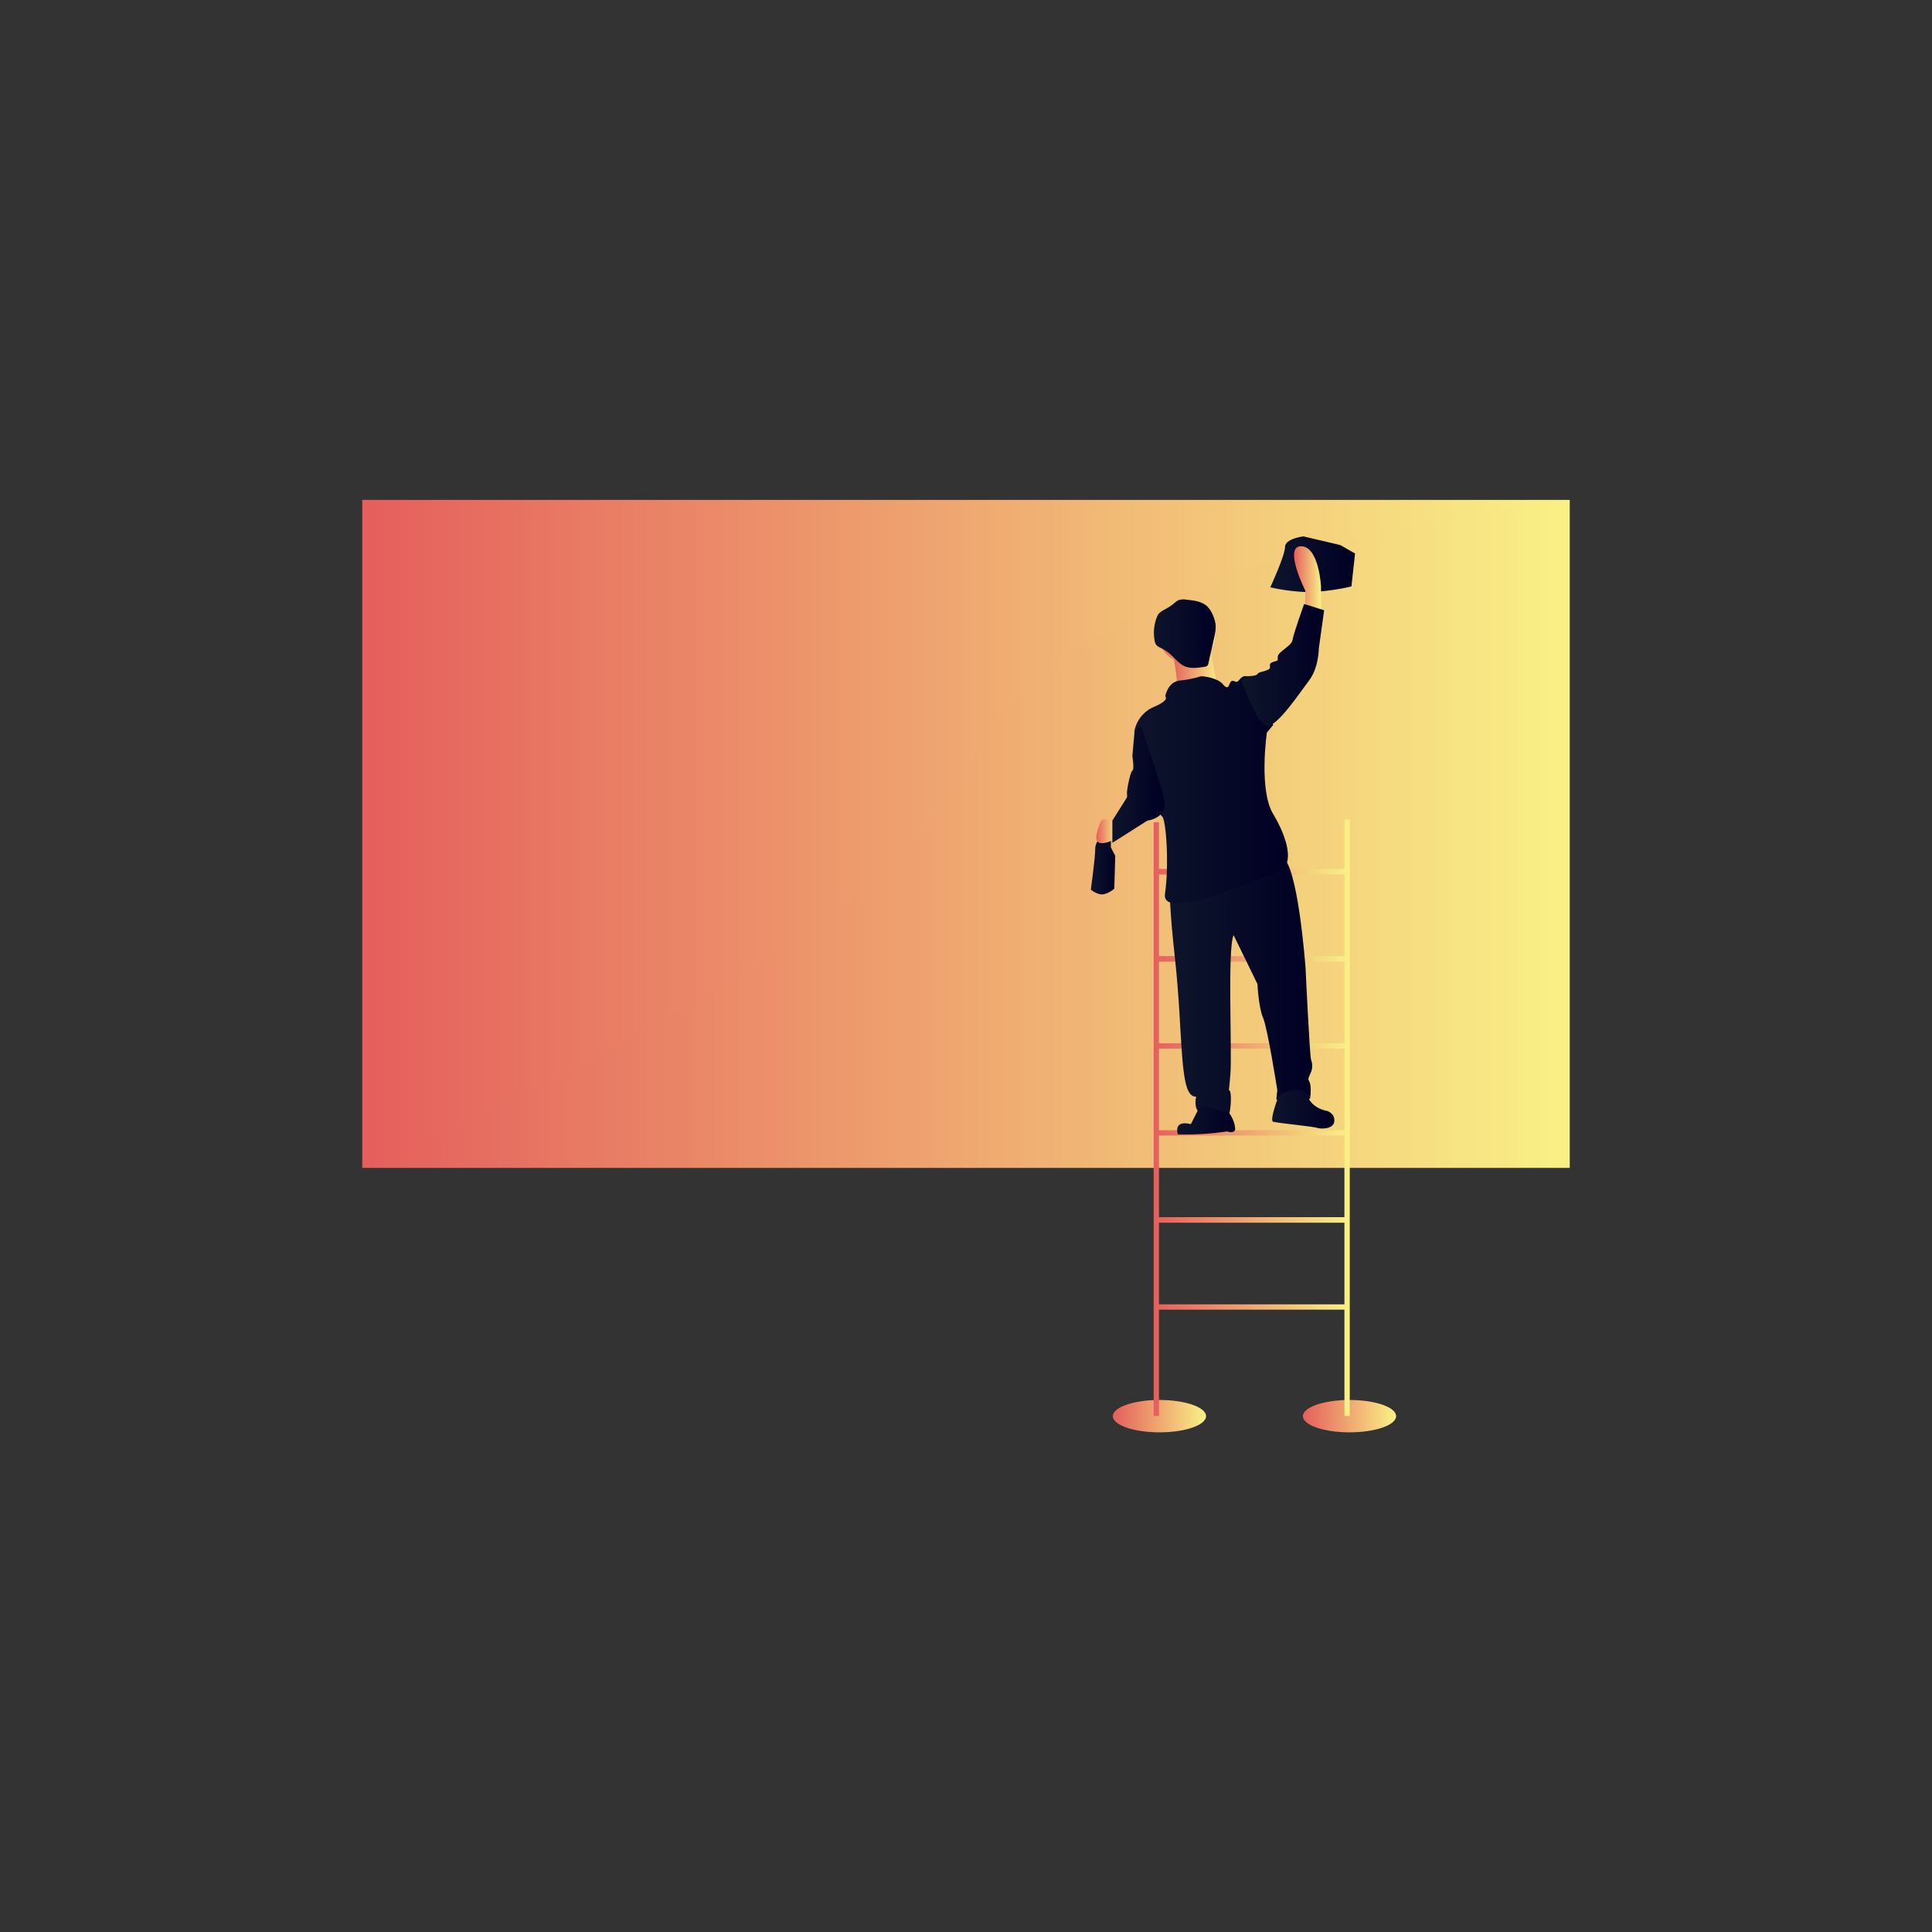 <svg xmlns="http://www.w3.org/2000/svg" width="800" height="800"><rect width="100%" height="100%" fill="#333333" stroke="none"/><linearGradient id="a" gradientUnits="userSpaceOnUse" x1="460.831" y1="586.36" x2="499.406" y2="586.36"><stop offset="0" stop-color="#e55f5c"/><stop offset="1" stop-color="#f9f186"/></linearGradient><ellipse cx="480.1" cy="586.4" rx="19.3" ry="6.7" fill="url(#a)"/><linearGradient id="b" gradientUnits="userSpaceOnUse" x1="539.466" y1="586.36" x2="578.042" y2="586.36"><stop offset="0" stop-color="#e55f5c"/><stop offset="1" stop-color="#f9f186"/></linearGradient><ellipse cx="558.8" cy="586.4" rx="19.3" ry="6.7" fill="url(#b)"/><linearGradient id="c" gradientUnits="userSpaceOnUse" x1="150" y1="345.262" x2="650" y2="345.262"><stop offset="0" stop-color="#e55f5c"/><stop offset="1" stop-color="#f9f186"/></linearGradient><path fill="url(#c)" d="M150 207h500v276.6H150z"/><linearGradient id="d" gradientUnits="userSpaceOnUse" x1="150" y1="345.262" x2="650" y2="345.262"><stop offset="0" stop-color="#e55f5c"/><stop offset="1" stop-color="#f9f186"/></linearGradient><path d="M650 207.3s-207.7 21.5-245.5 104.6S150 483.2 150 483.2h500V207.3z" opacity=".1" fill="url(#d)"/><linearGradient id="e" gradientUnits="userSpaceOnUse" x1="477.711" y1="462.843" x2="558.936" y2="462.843"><stop offset="0" stop-color="#e55f5c"/><stop offset="1" stop-color="#f9f186"/></linearGradient><path d="M556.7 339.3v20.5h-76.8v-19.3h-2.2v245.8h2.2v-44h76.8v44h2.2v-247h-2.2zm0 22.8v33.8h-76.8v-33.8h76.8zM479.9 468v-33.8h76.8V468h-76.8zm76.8 2.2V504h-76.8v-33.8h76.8zM479.9 432v-33.8h76.8V432h-76.8zm0 108.1v-33.8h76.8v33.8h-76.8z" fill="url(#e)"/><linearGradient id="f" gradientUnits="userSpaceOnUse" x1="451.775" y1="357.256" x2="461.876" y2="357.256"><stop offset="0" stop-color="#0d152b"/><stop offset="1" stop-color="#000024"/></linearGradient><path d="M455.7 344.2v3.1s-2.2.9-2.2 4.4c0 3.5-1.8 16.7-1.8 16.7s3.1 2.6 5.7 1.8c1.5-.4 2.8-1.2 4-2.2l.4-13.6-1.8-3.5v-6.1l-4.3-.6z" fill="url(#f)"/><linearGradient id="g" gradientUnits="userSpaceOnUse" x1="525.998" y1="233.625" x2="561.133" y2="233.625"><stop offset="0" stop-color="#0d152b"/><stop offset="1" stop-color="#000024"/></linearGradient><path d="M539.7 222.1s-7.6.9-7.6 4.4-6.1 16.7-6.1 16.7 10.7 2.6 19.9 1.8c9.2-.9 13.7-2.2 13.7-2.2l1.5-13.6-6.1-3.5-15.3-3.6z" fill="url(#g)"/><linearGradient id="h" gradientUnits="userSpaceOnUse" x1="535.817" y1="240.343" x2="547.079" y2="240.343"><stop offset="0" stop-color="#e55f5c"/><stop offset="1" stop-color="#f9f186"/></linearGradient><path d="M540.5 252.9v-8.3s-9.2-18.4-1.8-18.4c7.5 0 8.3 16.7 8.3 16.7v11.9l-6.5-1.9z" fill="url(#h)"/><linearGradient id="i" gradientUnits="userSpaceOnUse" x1="453.952" y1="344.086" x2="462.755" y2="344.086"><stop offset="0" stop-color="#e55f5c"/><stop offset="1" stop-color="#f9f186"/></linearGradient><path d="M461.4 340.3s-4.8-2.6-5.7 0-3.5 8.3 0 8.8c3.5.4 7-2.6 7-2.6l-1.3-6.2z" fill="url(#i)"/><linearGradient id="j" gradientUnits="userSpaceOnUse" x1="484.326" y1="408.228" x2="543.373" y2="408.228"><stop offset="0" stop-color="#0d152b"/><stop offset="1" stop-color="#000024"/></linearGradient><path d="M485.2 358s-2.6 3.5 1.2 37.6 1.6 58.9 8.9 58.5c0 0-1.9 7.4 4.3 7.7 6.2.3 9 .7 9.5-1s1.2-9.6-.4-9.5c0 0 .1 2.2.8-6.8.7-9-1.3-51.6 1.3-57.3l9.9 20.3s.4 9.5 2.3 13.9 5.9 30 5.9 30l-.4 3.9s13.6 1.6 14-.7.3-5.6-.3-6.7c-.6-1.1-.6-1.1.4-3.4.9-1.7 1-3.8.3-5.6-.6-1.7-2.3-38.1-2.3-38.1s-3.2-44.2-10-46.1c-6.9-1.8-45.4 3.3-45.4 3.3z" fill="url(#j)"/><linearGradient id="k" gradientUnits="userSpaceOnUse" x1="487.356" y1="463.588" x2="511.459" y2="463.588"><stop offset="0" stop-color="#0d152b"/><stop offset="1" stop-color="#000024"/></linearGradient><path d="M497.2 457.4l-4.1 8.1s-7.1-2.2-5.4 4.2c6.8.2 13.7-.2 20.4-1.2 0 0 2.9 1 3.3-.7s-1.8-7.5-3.4-7.4c-1.7 0-10.8-3-10.8-3z" fill="url(#k)"/><linearGradient id="l" gradientUnits="userSpaceOnUse" x1="526.82" y1="459.266" x2="552.542" y2="459.266"><stop offset="0" stop-color="#0d152b"/><stop offset="1" stop-color="#000024"/></linearGradient><path d="M529.5 453.7s-4 10.3-2.3 10.8c1.7.5 16.9 2 18.1 2.5 1.1.5 6.8.8 7.2-2.6.4-3.4-3-4.4-3-4.4s-6.2-.8-8.2-6.4c-1.9-5.4-11.8.1-11.8.1z" fill="url(#l)"/><linearGradient id="m" gradientUnits="userSpaceOnUse" x1="479.779" y1="262.788" x2="503.243" y2="262.788"><stop offset="0" stop-color="#e55f5c"/><stop offset="1" stop-color="#f9f186"/></linearGradient><circle cx="491.5" cy="262.8" r="11.7" fill="url(#m)"/><linearGradient id="n" gradientUnits="userSpaceOnUse" x1="485.336" y1="276.908" x2="504.478" y2="276.908"><stop offset="0" stop-color="#e55f5c"/><stop offset="1" stop-color="#f9f186"/></linearGradient><path d="M485.3 268.3s3.1 16.1 1.9 19.1c-1.2 3.1 17.3-1.2 17.3-1.2s-3.7-16.1-3.1-19.8c.6-3.6-16.1 1.9-16.1 1.9z" fill="url(#n)"/><linearGradient id="o" gradientUnits="userSpaceOnUse" x1="477.788" y1="262.347" x2="503.319" y2="262.347"><stop offset="0" stop-color="#0d152b"/><stop offset="1" stop-color="#000024"/></linearGradient><path d="M491.2 248.3c-1-.2-2-.1-2.9.1-.8.3-1.5.8-2.1 1.4-1.1.9-2.3 1.7-3.6 2.4-1 .5-2 1.1-2.8 1.9-.3.5-.6 1-.8 1.5-1.2 3.1-1.5 6.4-.9 9.7.1.5.2.9.4 1.3.6 1.2 2.1 1.6 3.3 2.3 2.3 1.2 4 3.2 5.8 4.9.7.7 1.5 1.3 2.3 1.8 2.7 1.4 5.9 1 8.9.5.9 0 1.6-.7 1.6-1.6l2.4-10.6c.4-1.6.6-3.2.6-4.8-.2-2.6-1.6-6.1-3.4-7.9-2.3-2.3-6-2.6-8.8-2.9z" fill="url(#o)"/><linearGradient id="p" gradientUnits="userSpaceOnUse" x1="469.782" y1="327.088" x2="533.45" y2="327.088"><stop offset="0" stop-color="#0d152b"/><stop offset="1" stop-color="#000024"/></linearGradient><path d="M482.5 288.4s.9-6.1 6.1-6.6c3-.3 5.9-.9 8.8-1.8.4 0 6.1.4 8.8 3.1 0 0 1.8 2.6 2.6.9s.9-2.6 2.6-1.8c1.8.9 1.8-2.6 4.8-2.2 3.1.4 11 20.2 11 20.2l-2.6 3.1s-3.5 23.7 2.6 33.8c6.1 10.1 8.8 21.1 2.6 23.3-6.1 2.2-49.2 22-47.4 9.7 1.8-12.3.4-31.6-1.3-32.1s-11.4-35.1-11.4-35.1c.8-4.5 3.8-8.3 7.9-10.1 7.1-3 4.9-4.4 4.9-4.4z" fill="url(#p)"/><linearGradient id="q" gradientUnits="userSpaceOnUse" x1="514.14" y1="275.481" x2="548.396" y2="275.481"><stop offset="0" stop-color="#0d152b"/><stop offset="1" stop-color="#000024"/></linearGradient><path d="M514.1 281.8l2.2-1.8s4 0 4.4-.9 2.6-.9 4.4-1.8c1.8-.9-.4-2.2 1.8-3.1s2.2 0 2.2-2.2 5.7-4.4 6.1-7 4.8-14.9 4.8-14.9l8.3 2.6-2.2 15.8s0 7.9-4 13.2-12.7 18.4-17.1 18.9c-4.3.6-10.9-18.8-10.9-18.8z" fill="url(#q)"/><linearGradient id="r" gradientUnits="userSpaceOnUse" x1="460.559" y1="324.886" x2="482.22" y2="324.886"><stop offset="0" stop-color="#0d152b"/><stop offset="1" stop-color="#000024"/></linearGradient><path d="M472.4 300.7l-2.6 2.2s-.9 9.7-.9 10.1c0 .4.9 5.7 0 6.1-.9.4-2.6 9.2-2.2 9.7v1.3l-6.1 9.7v9.2l14.5-9.2s8.3-.9 7-8.3c-1.3-7.5-9.7-30.8-9.7-30.8z" fill="url(#r)"/></svg>